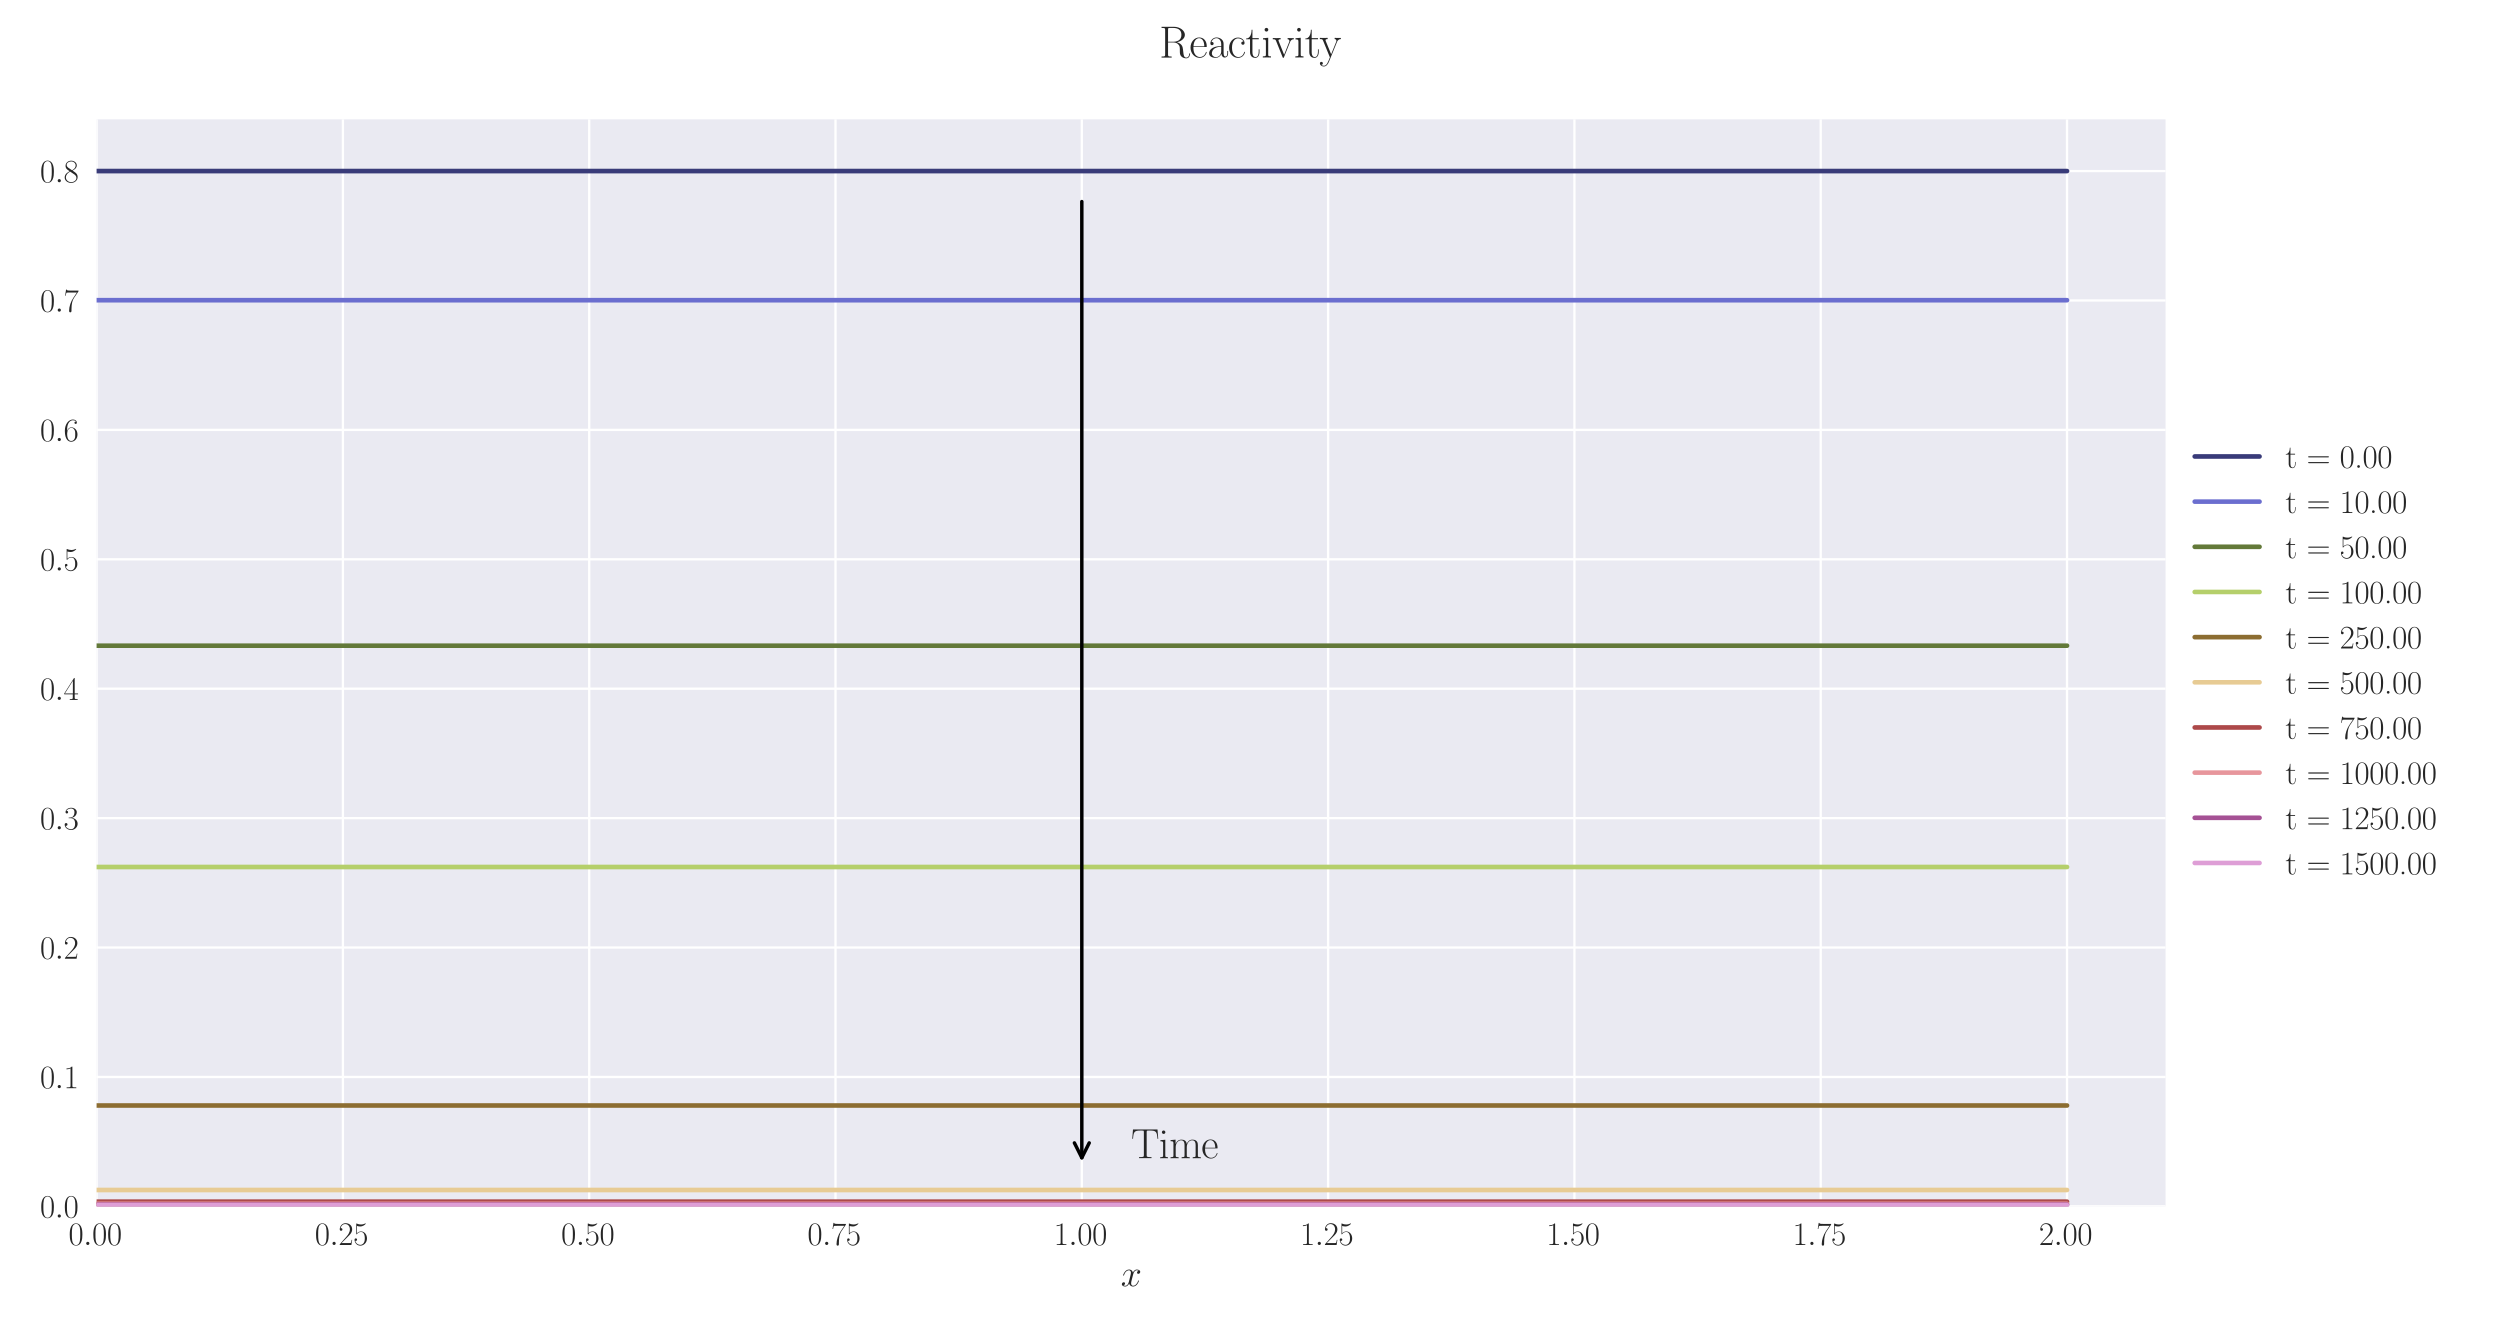 <?xml version="1.0" encoding="utf-8" standalone="no"?>
<!DOCTYPE svg PUBLIC "-//W3C//DTD SVG 1.1//EN"
  "http://www.w3.org/Graphics/SVG/1.1/DTD/svg11.dtd">
<svg xmlns:xlink="http://www.w3.org/1999/xlink" width="1080pt" height="576pt" viewBox="0 0 1080 576" xmlns="http://www.w3.org/2000/svg" version="1.1">
 <defs>
  <style type="text/css">*{stroke-linejoin: round; stroke-linecap: butt}</style>
 </defs>
 <g id="figure_1">
  <g id="patch_1">
   <path d="M 0 576 
L 1080 576 
L 1080 0 
L 0 0 
z
" style="fill: #ffffff"/>
  </g>
  <g id="axes_1">
   <g id="patch_2">
    <path d="M 41.731 521.153 
L 935.518 521.153 
L 935.518 51.564 
L 41.731 51.564 
z
" style="fill: #eaeaf2"/>
   </g>
   <g id="matplotlib.axis_1">
    <g id="xtick_1">
     <g id="line2d_1">
      <path d="M 41.731 521.153 
L 41.731 51.564 
" clip-path="url(#p4448443286)" style="fill: none; stroke: #ffffff; stroke-linecap: round"/>
     </g>
     <g id="line2d_2"/>
     <g id="text_1">
      <!-- $\mathdefault{0.00}$ -->
      <g style="fill: #262626" transform="translate(29.591 537.839) scale(0.14 -0.14)">
       <defs>
        <path id="CMR17-30" d="M 2688 2025 
C 2688 2416 2682 3080 2413 3591 
C 2176 4039 1798 4198 1466 4198 
C 1158 4198 768 4058 525 3597 
C 269 3118 243 2524 243 2025 
C 243 1661 250 1106 448 619 
C 723 -39 1216 -128 1466 -128 
C 1760 -128 2208 -7 2470 600 
C 2662 1042 2688 1559 2688 2025 
z
M 1466 -26 
C 1056 -26 813 325 723 812 
C 653 1188 653 1738 653 2096 
C 653 2588 653 2997 736 3387 
C 858 3929 1216 4096 1466 4096 
C 1728 4096 2067 3923 2189 3400 
C 2272 3036 2278 2607 2278 2096 
C 2278 1680 2278 1169 2202 792 
C 2067 95 1690 -26 1466 -26 
z
" transform="scale(0.016)"/>
        <path id="CMMI12-3a" d="M 1178 307 
C 1178 492 1024 619 870 619 
C 685 619 557 466 557 313 
C 557 128 710 0 864 0 
C 1050 0 1178 153 1178 307 
z
" transform="scale(0.016)"/>
       </defs>
       <use xlink:href="#CMR17-30" transform="scale(0.996)"/>
       <use xlink:href="#CMMI12-3a" transform="translate(45.69 0) scale(0.996)"/>
       <use xlink:href="#CMR17-30" transform="translate(72.788 0) scale(0.996)"/>
       <use xlink:href="#CMR17-30" transform="translate(118.478 0) scale(0.996)"/>
      </g>
     </g>
    </g>
    <g id="xtick_2">
     <g id="line2d_3">
      <path d="M 148.134 521.153 
L 148.134 51.564 
" clip-path="url(#p4448443286)" style="fill: none; stroke: #ffffff; stroke-linecap: round"/>
     </g>
     <g id="line2d_4"/>
     <g id="text_2">
      <!-- $\mathdefault{0.25}$ -->
      <g style="fill: #262626" transform="translate(135.994 537.839) scale(0.14 -0.14)">
       <defs>
        <path id="CMR17-32" d="M 2669 989 
L 2554 989 
C 2490 536 2438 459 2413 420 
C 2381 369 1920 369 1830 369 
L 602 369 
C 832 619 1280 1072 1824 1597 
C 2214 1967 2669 2402 2669 3035 
C 2669 3790 2067 4224 1395 4224 
C 691 4224 262 3604 262 3030 
C 262 2780 448 2748 525 2748 
C 589 2748 781 2787 781 3010 
C 781 3207 614 3264 525 3264 
C 486 3264 448 3258 422 3245 
C 544 3790 915 4058 1306 4058 
C 1862 4058 2227 3617 2227 3035 
C 2227 2479 1901 2000 1536 1584 
L 262 146 
L 262 0 
L 2515 0 
L 2669 989 
z
" transform="scale(0.016)"/>
        <path id="CMR17-35" d="M 730 3692 
C 794 3666 1056 3584 1325 3584 
C 1920 3584 2246 3911 2432 4100 
C 2432 4157 2432 4192 2394 4192 
C 2387 4192 2374 4192 2323 4163 
C 2099 4058 1837 3973 1517 3973 
C 1325 3973 1037 3999 723 4139 
C 653 4171 640 4171 634 4171 
C 602 4171 595 4164 595 4037 
L 595 2203 
C 595 2089 595 2057 659 2057 
C 691 2057 704 2070 736 2114 
C 941 2401 1222 2522 1542 2522 
C 1766 2522 2246 2382 2246 1289 
C 2246 1085 2246 715 2054 421 
C 1894 159 1645 25 1370 25 
C 947 25 518 320 403 814 
C 429 807 480 795 506 795 
C 589 795 749 840 749 1038 
C 749 1210 627 1280 506 1280 
C 358 1280 262 1190 262 1011 
C 262 454 704 -128 1382 -128 
C 2042 -128 2669 440 2669 1264 
C 2669 2030 2170 2624 1549 2624 
C 1222 2624 947 2503 730 2274 
L 730 3692 
z
" transform="scale(0.016)"/>
       </defs>
       <use xlink:href="#CMR17-30" transform="scale(0.996)"/>
       <use xlink:href="#CMMI12-3a" transform="translate(45.69 0) scale(0.996)"/>
       <use xlink:href="#CMR17-32" transform="translate(72.788 0) scale(0.996)"/>
       <use xlink:href="#CMR17-35" transform="translate(118.478 0) scale(0.996)"/>
      </g>
     </g>
    </g>
    <g id="xtick_3">
     <g id="line2d_5">
      <path d="M 254.537 521.153 
L 254.537 51.564 
" clip-path="url(#p4448443286)" style="fill: none; stroke: #ffffff; stroke-linecap: round"/>
     </g>
     <g id="line2d_6"/>
     <g id="text_3">
      <!-- $\mathdefault{0.50}$ -->
      <g style="fill: #262626" transform="translate(242.397 537.839) scale(0.14 -0.14)">
       <use xlink:href="#CMR17-30" transform="scale(0.996)"/>
       <use xlink:href="#CMMI12-3a" transform="translate(45.69 0) scale(0.996)"/>
       <use xlink:href="#CMR17-35" transform="translate(72.788 0) scale(0.996)"/>
       <use xlink:href="#CMR17-30" transform="translate(118.478 0) scale(0.996)"/>
      </g>
     </g>
    </g>
    <g id="xtick_4">
     <g id="line2d_7">
      <path d="M 360.94 521.153 
L 360.94 51.564 
" clip-path="url(#p4448443286)" style="fill: none; stroke: #ffffff; stroke-linecap: round"/>
     </g>
     <g id="line2d_8"/>
     <g id="text_4">
      <!-- $\mathdefault{0.75}$ -->
      <g style="fill: #262626" transform="translate(348.801 537.839) scale(0.14 -0.14)">
       <defs>
        <path id="CMR17-37" d="M 2886 3941 
L 2886 4081 
L 1382 4081 
C 634 4081 621 4165 595 4288 
L 480 4288 
L 294 3094 
L 410 3094 
C 429 3215 474 3540 550 3661 
C 589 3712 1062 3712 1171 3712 
L 2579 3712 
L 1869 2661 
C 1395 1954 1069 999 1069 165 
C 1069 89 1069 -128 1299 -128 
C 1530 -128 1530 89 1530 171 
L 1530 465 
C 1530 1508 1709 2196 2003 2636 
L 2886 3941 
z
" transform="scale(0.016)"/>
       </defs>
       <use xlink:href="#CMR17-30" transform="scale(0.996)"/>
       <use xlink:href="#CMMI12-3a" transform="translate(45.69 0) scale(0.996)"/>
       <use xlink:href="#CMR17-37" transform="translate(72.788 0) scale(0.996)"/>
       <use xlink:href="#CMR17-35" transform="translate(118.478 0) scale(0.996)"/>
      </g>
     </g>
    </g>
    <g id="xtick_5">
     <g id="line2d_9">
      <path d="M 467.343 521.153 
L 467.343 51.564 
" clip-path="url(#p4448443286)" style="fill: none; stroke: #ffffff; stroke-linecap: round"/>
     </g>
     <g id="line2d_10"/>
     <g id="text_5">
      <!-- $\mathdefault{1.00}$ -->
      <g style="fill: #262626" transform="translate(455.204 537.839) scale(0.14 -0.14)">
       <defs>
        <path id="CMR17-31" d="M 1702 4058 
C 1702 4192 1696 4192 1606 4192 
C 1357 3916 979 3827 621 3827 
C 602 3827 570 3827 563 3808 
C 557 3795 557 3782 557 3648 
C 755 3648 1088 3686 1344 3839 
L 1344 461 
C 1344 236 1331 160 781 160 
L 589 160 
L 589 0 
C 896 0 1216 0 1523 0 
C 1830 0 2150 0 2458 0 
L 2458 160 
L 2266 160 
C 1715 160 1702 230 1702 458 
L 1702 4058 
z
" transform="scale(0.016)"/>
       </defs>
       <use xlink:href="#CMR17-31" transform="scale(0.996)"/>
       <use xlink:href="#CMMI12-3a" transform="translate(45.69 0) scale(0.996)"/>
       <use xlink:href="#CMR17-30" transform="translate(72.788 0) scale(0.996)"/>
       <use xlink:href="#CMR17-30" transform="translate(118.478 0) scale(0.996)"/>
      </g>
     </g>
    </g>
    <g id="xtick_6">
     <g id="line2d_11">
      <path d="M 573.747 521.153 
L 573.747 51.564 
" clip-path="url(#p4448443286)" style="fill: none; stroke: #ffffff; stroke-linecap: round"/>
     </g>
     <g id="line2d_12"/>
     <g id="text_6">
      <!-- $\mathdefault{1.25}$ -->
      <g style="fill: #262626" transform="translate(561.607 537.839) scale(0.14 -0.14)">
       <use xlink:href="#CMR17-31" transform="scale(0.996)"/>
       <use xlink:href="#CMMI12-3a" transform="translate(45.69 0) scale(0.996)"/>
       <use xlink:href="#CMR17-32" transform="translate(72.788 0) scale(0.996)"/>
       <use xlink:href="#CMR17-35" transform="translate(118.478 0) scale(0.996)"/>
      </g>
     </g>
    </g>
    <g id="xtick_7">
     <g id="line2d_13">
      <path d="M 680.15 521.153 
L 680.15 51.564 
" clip-path="url(#p4448443286)" style="fill: none; stroke: #ffffff; stroke-linecap: round"/>
     </g>
     <g id="line2d_14"/>
     <g id="text_7">
      <!-- $\mathdefault{1.50}$ -->
      <g style="fill: #262626" transform="translate(668.01 537.839) scale(0.14 -0.14)">
       <use xlink:href="#CMR17-31" transform="scale(0.996)"/>
       <use xlink:href="#CMMI12-3a" transform="translate(45.69 0) scale(0.996)"/>
       <use xlink:href="#CMR17-35" transform="translate(72.788 0) scale(0.996)"/>
       <use xlink:href="#CMR17-30" transform="translate(118.478 0) scale(0.996)"/>
      </g>
     </g>
    </g>
    <g id="xtick_8">
     <g id="line2d_15">
      <path d="M 786.553 521.153 
L 786.553 51.564 
" clip-path="url(#p4448443286)" style="fill: none; stroke: #ffffff; stroke-linecap: round"/>
     </g>
     <g id="line2d_16"/>
     <g id="text_8">
      <!-- $\mathdefault{1.75}$ -->
      <g style="fill: #262626" transform="translate(774.414 537.839) scale(0.14 -0.14)">
       <use xlink:href="#CMR17-31" transform="scale(0.996)"/>
       <use xlink:href="#CMMI12-3a" transform="translate(45.69 0) scale(0.996)"/>
       <use xlink:href="#CMR17-37" transform="translate(72.788 0) scale(0.996)"/>
       <use xlink:href="#CMR17-35" transform="translate(118.478 0) scale(0.996)"/>
      </g>
     </g>
    </g>
    <g id="xtick_9">
     <g id="line2d_17">
      <path d="M 892.956 521.153 
L 892.956 51.564 
" clip-path="url(#p4448443286)" style="fill: none; stroke: #ffffff; stroke-linecap: round"/>
     </g>
     <g id="line2d_18"/>
     <g id="text_9">
      <!-- $\mathdefault{2.00}$ -->
      <g style="fill: #262626" transform="translate(880.817 537.839) scale(0.14 -0.14)">
       <use xlink:href="#CMR17-32" transform="scale(0.996)"/>
       <use xlink:href="#CMMI12-3a" transform="translate(45.69 0) scale(0.996)"/>
       <use xlink:href="#CMR17-30" transform="translate(72.788 0) scale(0.996)"/>
       <use xlink:href="#CMR17-30" transform="translate(118.478 0) scale(0.996)"/>
      </g>
     </g>
    </g>
    <g id="text_10">
     <!-- $x$ -->
     <g style="fill: #262626" transform="translate(484.189 555.621) scale(0.16 -0.16)">
      <defs>
       <path id="CMMI12-78" d="M 3034 2606 
C 2829 2567 2752 2414 2752 2293 
C 2752 2139 2874 2088 2963 2088 
C 3155 2088 3290 2254 3290 2427 
C 3290 2695 2982 2816 2714 2816 
C 2323 2816 2106 2433 2048 2312 
C 1901 2816 1504 2816 1389 2816 
C 736 2816 390 1980 390 1839 
C 390 1814 416 1782 461 1782 
C 512 1782 525 1820 538 1846 
C 755 2555 1184 2689 1370 2689 
C 1658 2689 1715 2420 1715 2267 
C 1715 2127 1677 1980 1600 1673 
L 1382 798 
C 1286 415 1101 64 762 64 
C 730 64 570 64 435 147 
C 666 192 717 383 717 460 
C 717 588 621 664 499 664 
C 346 664 179 530 179 326 
C 179 57 480 -64 755 -64 
C 1062 -64 1280 179 1414 441 
C 1517 64 1837 -64 2074 -64 
C 2726 -64 3072 773 3072 913 
C 3072 945 3046 971 3008 971 
C 2950 971 2944 939 2925 888 
C 2752 326 2381 64 2093 64 
C 1869 64 1747 230 1747 492 
C 1747 632 1773 734 1875 1156 
L 2099 2024 
C 2195 2408 2413 2689 2707 2689 
C 2720 2689 2899 2689 3034 2606 
z
" transform="scale(0.016)"/>
      </defs>
      <use xlink:href="#CMMI12-78" transform="scale(0.996)"/>
     </g>
    </g>
   </g>
   <g id="matplotlib.axis_2">
    <g id="ytick_1">
     <g id="line2d_19">
      <path d="M 41.731 521.153 
L 935.518 521.153 
" clip-path="url(#p4448443286)" style="fill: none; stroke: #ffffff; stroke-linecap: round"/>
     </g>
     <g id="line2d_20"/>
     <g id="text_11">
      <!-- $\mathdefault{0.0}$ -->
      <g style="fill: #262626" transform="translate(17.28 525.996) scale(0.14 -0.14)">
       <use xlink:href="#CMR17-30" transform="scale(0.996)"/>
       <use xlink:href="#CMMI12-3a" transform="translate(45.69 0) scale(0.996)"/>
       <use xlink:href="#CMR17-30" transform="translate(72.788 0) scale(0.996)"/>
      </g>
     </g>
    </g>
    <g id="ytick_2">
     <g id="line2d_21">
      <path d="M 41.731 465.246 
L 935.518 465.246 
" clip-path="url(#p4448443286)" style="fill: none; stroke: #ffffff; stroke-linecap: round"/>
     </g>
     <g id="line2d_22"/>
     <g id="text_12">
      <!-- $\mathdefault{0.1}$ -->
      <g style="fill: #262626" transform="translate(17.28 470.089) scale(0.14 -0.14)">
       <use xlink:href="#CMR17-30" transform="scale(0.996)"/>
       <use xlink:href="#CMMI12-3a" transform="translate(45.69 0) scale(0.996)"/>
       <use xlink:href="#CMR17-31" transform="translate(72.788 0) scale(0.996)"/>
      </g>
     </g>
    </g>
    <g id="ytick_3">
     <g id="line2d_23">
      <path d="M 41.731 409.339 
L 935.518 409.339 
" clip-path="url(#p4448443286)" style="fill: none; stroke: #ffffff; stroke-linecap: round"/>
     </g>
     <g id="line2d_24"/>
     <g id="text_13">
      <!-- $\mathdefault{0.2}$ -->
      <g style="fill: #262626" transform="translate(17.28 414.182) scale(0.14 -0.14)">
       <use xlink:href="#CMR17-30" transform="scale(0.996)"/>
       <use xlink:href="#CMMI12-3a" transform="translate(45.69 0) scale(0.996)"/>
       <use xlink:href="#CMR17-32" transform="translate(72.788 0) scale(0.996)"/>
      </g>
     </g>
    </g>
    <g id="ytick_4">
     <g id="line2d_25">
      <path d="M 41.731 353.433 
L 935.518 353.433 
" clip-path="url(#p4448443286)" style="fill: none; stroke: #ffffff; stroke-linecap: round"/>
     </g>
     <g id="line2d_26"/>
     <g id="text_14">
      <!-- $\mathdefault{0.3}$ -->
      <g style="fill: #262626" transform="translate(17.28 358.276) scale(0.14 -0.14)">
       <defs>
        <path id="CMR17-33" d="M 1414 2157 
C 1984 2157 2234 1662 2234 1090 
C 2234 320 1824 25 1453 25 
C 1114 25 563 194 390 693 
C 422 680 454 680 486 680 
C 640 680 755 782 755 948 
C 755 1133 614 1216 486 1216 
C 378 1216 211 1165 211 926 
C 211 335 787 -128 1466 -128 
C 2176 -128 2720 430 2720 1085 
C 2720 1707 2208 2157 1600 2227 
C 2086 2328 2554 2756 2554 3329 
C 2554 3820 2048 4179 1472 4179 
C 890 4179 378 3829 378 3329 
C 378 3110 544 3072 627 3072 
C 762 3072 877 3155 877 3321 
C 877 3486 762 3569 627 3569 
C 602 3569 570 3569 544 3557 
C 730 3959 1235 4032 1459 4032 
C 1683 4032 2106 3925 2106 3320 
C 2106 3143 2080 2828 1862 2550 
C 1670 2304 1453 2304 1242 2284 
C 1210 2284 1062 2269 1037 2269 
C 992 2263 966 2257 966 2208 
C 966 2163 973 2157 1101 2157 
L 1414 2157 
z
" transform="scale(0.016)"/>
       </defs>
       <use xlink:href="#CMR17-30" transform="scale(0.996)"/>
       <use xlink:href="#CMMI12-3a" transform="translate(45.69 0) scale(0.996)"/>
       <use xlink:href="#CMR17-33" transform="translate(72.788 0) scale(0.996)"/>
      </g>
     </g>
    </g>
    <g id="ytick_5">
     <g id="line2d_27">
      <path d="M 41.731 297.526 
L 935.518 297.526 
" clip-path="url(#p4448443286)" style="fill: none; stroke: #ffffff; stroke-linecap: round"/>
     </g>
     <g id="line2d_28"/>
     <g id="text_15">
      <!-- $\mathdefault{0.4}$ -->
      <g style="fill: #262626" transform="translate(17.28 302.369) scale(0.14 -0.14)">
       <defs>
        <path id="CMR17-34" d="M 2150 4122 
C 2150 4256 2144 4256 2029 4256 
L 128 1254 
L 128 1088 
L 1779 1088 
L 1779 457 
C 1779 224 1766 160 1318 160 
L 1197 160 
L 1197 0 
C 1402 0 1747 0 1965 0 
C 2182 0 2528 0 2733 0 
L 2733 160 
L 2611 160 
C 2163 160 2150 224 2150 457 
L 2150 1088 
L 2803 1088 
L 2803 1254 
L 2150 1254 
L 2150 4122 
z
M 1798 3703 
L 1798 1254 
L 256 1254 
L 1798 3703 
z
" transform="scale(0.016)"/>
       </defs>
       <use xlink:href="#CMR17-30" transform="scale(0.996)"/>
       <use xlink:href="#CMMI12-3a" transform="translate(45.69 0) scale(0.996)"/>
       <use xlink:href="#CMR17-34" transform="translate(72.788 0) scale(0.996)"/>
      </g>
     </g>
    </g>
    <g id="ytick_6">
     <g id="line2d_29">
      <path d="M 41.731 241.619 
L 935.518 241.619 
" clip-path="url(#p4448443286)" style="fill: none; stroke: #ffffff; stroke-linecap: round"/>
     </g>
     <g id="line2d_30"/>
     <g id="text_16">
      <!-- $\mathdefault{0.5}$ -->
      <g style="fill: #262626" transform="translate(17.28 246.462) scale(0.14 -0.14)">
       <use xlink:href="#CMR17-30" transform="scale(0.996)"/>
       <use xlink:href="#CMMI12-3a" transform="translate(45.69 0) scale(0.996)"/>
       <use xlink:href="#CMR17-35" transform="translate(72.788 0) scale(0.996)"/>
      </g>
     </g>
    </g>
    <g id="ytick_7">
     <g id="line2d_31">
      <path d="M 41.731 185.712 
L 935.518 185.712 
" clip-path="url(#p4448443286)" style="fill: none; stroke: #ffffff; stroke-linecap: round"/>
     </g>
     <g id="line2d_32"/>
     <g id="text_17">
      <!-- $\mathdefault{0.6}$ -->
      <g style="fill: #262626" transform="translate(17.28 190.555) scale(0.14 -0.14)">
       <defs>
        <path id="CMR17-36" d="M 678 2176 
C 678 3690 1395 4032 1811 4032 
C 1946 4032 2272 4009 2400 3776 
C 2298 3776 2106 3776 2106 3553 
C 2106 3381 2246 3323 2336 3323 
C 2394 3323 2566 3348 2566 3560 
C 2566 3954 2246 4179 1805 4179 
C 1043 4179 243 3390 243 1984 
C 243 253 966 -128 1478 -128 
C 2099 -128 2688 427 2688 1283 
C 2688 2081 2170 2662 1517 2662 
C 1126 2662 838 2407 678 1960 
L 678 2176 
z
M 1478 25 
C 691 25 691 1200 691 1436 
C 691 1896 909 2560 1504 2560 
C 1613 2560 1926 2560 2138 2120 
C 2253 1870 2253 1609 2253 1289 
C 2253 944 2253 690 2118 434 
C 1978 171 1773 25 1478 25 
z
" transform="scale(0.016)"/>
       </defs>
       <use xlink:href="#CMR17-30" transform="scale(0.996)"/>
       <use xlink:href="#CMMI12-3a" transform="translate(45.69 0) scale(0.996)"/>
       <use xlink:href="#CMR17-36" transform="translate(72.788 0) scale(0.996)"/>
      </g>
     </g>
    </g>
    <g id="ytick_8">
     <g id="line2d_33">
      <path d="M 41.731 129.805 
L 935.518 129.805 
" clip-path="url(#p4448443286)" style="fill: none; stroke: #ffffff; stroke-linecap: round"/>
     </g>
     <g id="line2d_34"/>
     <g id="text_18">
      <!-- $\mathdefault{0.7}$ -->
      <g style="fill: #262626" transform="translate(17.28 134.648) scale(0.14 -0.14)">
       <use xlink:href="#CMR17-30" transform="scale(0.996)"/>
       <use xlink:href="#CMMI12-3a" transform="translate(45.69 0) scale(0.996)"/>
       <use xlink:href="#CMR17-37" transform="translate(72.788 0) scale(0.996)"/>
      </g>
     </g>
    </g>
    <g id="ytick_9">
     <g id="line2d_35">
      <path d="M 41.731 73.899 
L 935.518 73.899 
" clip-path="url(#p4448443286)" style="fill: none; stroke: #ffffff; stroke-linecap: round"/>
     </g>
     <g id="line2d_36"/>
     <g id="text_19">
      <!-- $\mathdefault{0.8}$ -->
      <g style="fill: #262626" transform="translate(17.28 78.741) scale(0.14 -0.14)">
       <defs>
        <path id="CMR17-38" d="M 1741 2264 
C 2144 2467 2554 2773 2554 3263 
C 2554 3841 1990 4179 1472 4179 
C 890 4179 378 3759 378 3180 
C 378 3021 416 2747 666 2505 
C 730 2442 998 2251 1171 2130 
C 883 1983 211 1634 211 934 
C 211 279 838 -128 1459 -128 
C 2144 -128 2720 362 2720 1010 
C 2720 1590 2330 1857 2074 2029 
L 1741 2264 
z
M 902 2822 
C 851 2854 595 3051 595 3351 
C 595 3739 998 4032 1459 4032 
C 1965 4032 2336 3676 2336 3262 
C 2336 2669 1670 2331 1638 2331 
C 1632 2331 1626 2331 1574 2370 
L 902 2822 
z
M 2080 1519 
C 2176 1449 2483 1240 2483 851 
C 2483 381 2010 25 1472 25 
C 890 25 448 438 448 940 
C 448 1443 838 1862 1280 2060 
L 2080 1519 
z
" transform="scale(0.016)"/>
       </defs>
       <use xlink:href="#CMR17-30" transform="scale(0.996)"/>
       <use xlink:href="#CMMI12-3a" transform="translate(45.69 0) scale(0.996)"/>
       <use xlink:href="#CMR17-38" transform="translate(72.788 0) scale(0.996)"/>
      </g>
     </g>
    </g>
   </g>
   <g id="line2d_37">
    <path d="M 41.731 73.899 
L 50.243 73.899 
L 58.755 73.899 
L 67.267 73.899 
L 75.78 73.899 
L 84.292 73.899 
L 92.804 73.899 
L 101.316 73.899 
L 109.829 73.899 
L 118.341 73.899 
L 126.853 73.899 
L 135.365 73.899 
L 143.878 73.899 
L 152.39 73.899 
L 160.902 73.899 
L 169.414 73.899 
L 177.927 73.899 
L 186.439 73.899 
L 194.951 73.899 
L 203.463 73.899 
L 211.976 73.899 
L 220.488 73.899 
L 229 73.899 
L 237.513 73.899 
L 246.025 73.899 
L 254.537 73.899 
L 263.049 73.899 
L 271.562 73.899 
L 280.074 73.899 
L 288.586 73.899 
L 297.098 73.899 
L 305.611 73.899 
L 314.123 73.899 
L 322.635 73.899 
L 331.147 73.899 
L 339.66 73.899 
L 348.172 73.899 
L 356.684 73.899 
L 365.196 73.899 
L 373.709 73.899 
L 382.221 73.899 
L 390.733 73.899 
L 399.245 73.899 
L 407.758 73.899 
L 416.27 73.899 
L 424.782 73.899 
L 433.294 73.899 
L 441.807 73.899 
L 450.319 73.899 
L 458.831 73.899 
L 467.343 73.899 
L 475.856 73.899 
L 484.368 73.899 
L 492.88 73.899 
L 501.393 73.899 
L 509.905 73.899 
L 518.417 73.899 
L 526.929 73.899 
L 535.442 73.899 
L 543.954 73.899 
L 552.466 73.899 
L 560.978 73.899 
L 569.491 73.899 
L 578.003 73.899 
L 586.515 73.899 
L 595.027 73.899 
L 603.54 73.899 
L 612.052 73.899 
L 620.564 73.899 
L 629.076 73.899 
L 637.589 73.899 
L 646.101 73.899 
L 654.613 73.899 
L 663.125 73.899 
L 671.638 73.899 
L 680.15 73.899 
L 688.662 73.899 
L 697.174 73.899 
L 705.687 73.899 
L 714.199 73.899 
L 722.711 73.899 
L 731.223 73.899 
L 739.736 73.899 
L 748.248 73.899 
L 756.76 73.899 
L 765.273 73.899 
L 773.785 73.899 
L 782.297 73.899 
L 790.809 73.899 
L 799.322 73.899 
L 807.834 73.899 
L 816.346 73.899 
L 824.858 73.899 
L 833.371 73.899 
L 841.883 73.899 
L 850.395 73.899 
L 858.907 73.899 
L 867.42 73.899 
L 875.932 73.899 
L 884.444 73.899 
L 892.956 73.899 
" clip-path="url(#p4448443286)" style="fill: none; stroke: #393b79; stroke-width: 2; stroke-linecap: round"/>
   </g>
   <g id="line2d_38">
    <path d="M 41.731 129.684 
L 50.243 129.684 
L 58.755 129.684 
L 67.267 129.684 
L 75.78 129.684 
L 84.292 129.684 
L 92.804 129.684 
L 101.316 129.684 
L 109.829 129.684 
L 118.341 129.684 
L 126.853 129.684 
L 135.365 129.684 
L 143.878 129.684 
L 152.39 129.684 
L 160.902 129.684 
L 169.414 129.684 
L 177.927 129.684 
L 186.439 129.684 
L 194.951 129.684 
L 203.463 129.684 
L 211.976 129.684 
L 220.488 129.684 
L 229 129.684 
L 237.513 129.684 
L 246.025 129.684 
L 254.537 129.684 
L 263.049 129.684 
L 271.562 129.684 
L 280.074 129.684 
L 288.586 129.684 
L 297.098 129.684 
L 305.611 129.684 
L 314.123 129.684 
L 322.635 129.684 
L 331.147 129.684 
L 339.66 129.684 
L 348.172 129.684 
L 356.684 129.684 
L 365.196 129.684 
L 373.709 129.684 
L 382.221 129.684 
L 390.733 129.684 
L 399.245 129.684 
L 407.758 129.684 
L 416.27 129.684 
L 424.782 129.684 
L 433.294 129.684 
L 441.807 129.684 
L 450.319 129.684 
L 458.831 129.684 
L 467.343 129.684 
L 475.856 129.684 
L 484.368 129.684 
L 492.88 129.684 
L 501.393 129.684 
L 509.905 129.684 
L 518.417 129.684 
L 526.929 129.684 
L 535.442 129.684 
L 543.954 129.684 
L 552.466 129.684 
L 560.978 129.684 
L 569.491 129.684 
L 578.003 129.684 
L 586.515 129.684 
L 595.027 129.684 
L 603.54 129.684 
L 612.052 129.684 
L 620.564 129.684 
L 629.076 129.684 
L 637.589 129.684 
L 646.101 129.684 
L 654.613 129.684 
L 663.125 129.684 
L 671.638 129.684 
L 680.15 129.684 
L 688.662 129.684 
L 697.174 129.684 
L 705.687 129.684 
L 714.199 129.684 
L 722.711 129.684 
L 731.223 129.684 
L 739.736 129.684 
L 748.248 129.684 
L 756.76 129.684 
L 765.273 129.684 
L 773.785 129.684 
L 782.297 129.684 
L 790.809 129.684 
L 799.322 129.684 
L 807.834 129.684 
L 816.346 129.684 
L 824.858 129.684 
L 833.371 129.684 
L 841.883 129.684 
L 850.395 129.684 
L 858.907 129.684 
L 867.42 129.684 
L 875.932 129.684 
L 884.444 129.684 
L 892.956 129.684 
" clip-path="url(#p4448443286)" style="fill: none; stroke: #6b6ecf; stroke-width: 2; stroke-linecap: round"/>
   </g>
   <g id="line2d_39">
    <path d="M 41.731 278.941 
L 50.243 278.941 
L 58.755 278.941 
L 67.267 278.941 
L 75.78 278.941 
L 84.292 278.941 
L 92.804 278.941 
L 101.316 278.941 
L 109.829 278.941 
L 118.341 278.941 
L 126.853 278.941 
L 135.365 278.941 
L 143.878 278.941 
L 152.39 278.941 
L 160.902 278.941 
L 169.414 278.941 
L 177.927 278.941 
L 186.439 278.941 
L 194.951 278.941 
L 203.463 278.941 
L 211.976 278.941 
L 220.488 278.941 
L 229 278.941 
L 237.513 278.941 
L 246.025 278.941 
L 254.537 278.941 
L 263.049 278.941 
L 271.562 278.941 
L 280.074 278.941 
L 288.586 278.941 
L 297.098 278.941 
L 305.611 278.941 
L 314.123 278.941 
L 322.635 278.941 
L 331.147 278.941 
L 339.66 278.941 
L 348.172 278.941 
L 356.684 278.941 
L 365.196 278.941 
L 373.709 278.941 
L 382.221 278.941 
L 390.733 278.941 
L 399.245 278.941 
L 407.758 278.941 
L 416.27 278.941 
L 424.782 278.941 
L 433.294 278.941 
L 441.807 278.941 
L 450.319 278.941 
L 458.831 278.941 
L 467.343 278.941 
L 475.856 278.941 
L 484.368 278.941 
L 492.88 278.941 
L 501.393 278.941 
L 509.905 278.941 
L 518.417 278.941 
L 526.929 278.941 
L 535.442 278.941 
L 543.954 278.941 
L 552.466 278.941 
L 560.978 278.941 
L 569.491 278.941 
L 578.003 278.941 
L 586.515 278.941 
L 595.027 278.941 
L 603.54 278.941 
L 612.052 278.941 
L 620.564 278.941 
L 629.076 278.941 
L 637.589 278.941 
L 646.101 278.941 
L 654.613 278.941 
L 663.125 278.941 
L 671.638 278.941 
L 680.15 278.941 
L 688.662 278.941 
L 697.174 278.941 
L 705.687 278.941 
L 714.199 278.941 
L 722.711 278.941 
L 731.223 278.941 
L 739.736 278.941 
L 748.248 278.941 
L 756.76 278.941 
L 765.273 278.941 
L 773.785 278.941 
L 782.297 278.941 
L 790.809 278.941 
L 799.322 278.941 
L 807.834 278.941 
L 816.346 278.941 
L 824.858 278.941 
L 833.371 278.941 
L 841.883 278.941 
L 850.395 278.941 
L 858.907 278.941 
L 867.42 278.941 
L 875.932 278.941 
L 884.444 278.941 
L 892.956 278.941 
" clip-path="url(#p4448443286)" style="fill: none; stroke: #637939; stroke-width: 2; stroke-linecap: round"/>
   </g>
   <g id="line2d_40">
    <path d="M 41.731 374.544 
L 50.243 374.544 
L 58.755 374.544 
L 67.267 374.544 
L 75.78 374.544 
L 84.292 374.544 
L 92.804 374.544 
L 101.316 374.544 
L 109.829 374.544 
L 118.341 374.544 
L 126.853 374.544 
L 135.365 374.544 
L 143.878 374.544 
L 152.39 374.544 
L 160.902 374.544 
L 169.414 374.544 
L 177.927 374.544 
L 186.439 374.544 
L 194.951 374.544 
L 203.463 374.544 
L 211.976 374.544 
L 220.488 374.544 
L 229 374.544 
L 237.513 374.544 
L 246.025 374.544 
L 254.537 374.544 
L 263.049 374.544 
L 271.562 374.544 
L 280.074 374.544 
L 288.586 374.544 
L 297.098 374.544 
L 305.611 374.544 
L 314.123 374.544 
L 322.635 374.544 
L 331.147 374.544 
L 339.66 374.544 
L 348.172 374.544 
L 356.684 374.544 
L 365.196 374.544 
L 373.709 374.544 
L 382.221 374.544 
L 390.733 374.544 
L 399.245 374.544 
L 407.758 374.544 
L 416.27 374.544 
L 424.782 374.544 
L 433.294 374.544 
L 441.807 374.544 
L 450.319 374.544 
L 458.831 374.544 
L 467.343 374.544 
L 475.856 374.544 
L 484.368 374.544 
L 492.88 374.544 
L 501.393 374.544 
L 509.905 374.544 
L 518.417 374.544 
L 526.929 374.544 
L 535.442 374.544 
L 543.954 374.544 
L 552.466 374.544 
L 560.978 374.544 
L 569.491 374.544 
L 578.003 374.544 
L 586.515 374.544 
L 595.027 374.544 
L 603.54 374.544 
L 612.052 374.544 
L 620.564 374.544 
L 629.076 374.544 
L 637.589 374.544 
L 646.101 374.544 
L 654.613 374.544 
L 663.125 374.544 
L 671.638 374.544 
L 680.15 374.544 
L 688.662 374.544 
L 697.174 374.544 
L 705.687 374.544 
L 714.199 374.544 
L 722.711 374.544 
L 731.223 374.544 
L 739.736 374.544 
L 748.248 374.544 
L 756.76 374.544 
L 765.273 374.544 
L 773.785 374.544 
L 782.297 374.544 
L 790.809 374.544 
L 799.322 374.544 
L 807.834 374.544 
L 816.346 374.544 
L 824.858 374.544 
L 833.371 374.544 
L 841.883 374.544 
L 850.395 374.544 
L 858.907 374.544 
L 867.42 374.544 
L 875.932 374.544 
L 884.444 374.544 
L 892.956 374.544 
" clip-path="url(#p4448443286)" style="fill: none; stroke: #b5cf6b; stroke-width: 2; stroke-linecap: round"/>
   </g>
   <g id="line2d_41">
    <path d="M 41.731 477.58 
L 50.243 477.58 
L 58.755 477.58 
L 67.267 477.58 
L 75.78 477.58 
L 84.292 477.58 
L 92.804 477.58 
L 101.316 477.58 
L 109.829 477.58 
L 118.341 477.58 
L 126.853 477.58 
L 135.365 477.58 
L 143.878 477.58 
L 152.39 477.58 
L 160.902 477.58 
L 169.414 477.58 
L 177.927 477.58 
L 186.439 477.58 
L 194.951 477.58 
L 203.463 477.58 
L 211.976 477.58 
L 220.488 477.58 
L 229 477.58 
L 237.513 477.58 
L 246.025 477.58 
L 254.537 477.58 
L 263.049 477.58 
L 271.562 477.58 
L 280.074 477.58 
L 288.586 477.58 
L 297.098 477.58 
L 305.611 477.58 
L 314.123 477.58 
L 322.635 477.58 
L 331.147 477.58 
L 339.66 477.58 
L 348.172 477.58 
L 356.684 477.58 
L 365.196 477.58 
L 373.709 477.58 
L 382.221 477.58 
L 390.733 477.58 
L 399.245 477.58 
L 407.758 477.58 
L 416.27 477.58 
L 424.782 477.58 
L 433.294 477.58 
L 441.807 477.58 
L 450.319 477.58 
L 458.831 477.58 
L 467.343 477.58 
L 475.856 477.58 
L 484.368 477.58 
L 492.88 477.58 
L 501.393 477.58 
L 509.905 477.58 
L 518.417 477.58 
L 526.929 477.58 
L 535.442 477.58 
L 543.954 477.58 
L 552.466 477.58 
L 560.978 477.58 
L 569.491 477.58 
L 578.003 477.58 
L 586.515 477.58 
L 595.027 477.58 
L 603.54 477.58 
L 612.052 477.58 
L 620.564 477.58 
L 629.076 477.58 
L 637.589 477.58 
L 646.101 477.58 
L 654.613 477.58 
L 663.125 477.58 
L 671.638 477.58 
L 680.15 477.58 
L 688.662 477.58 
L 697.174 477.58 
L 705.687 477.58 
L 714.199 477.58 
L 722.711 477.58 
L 731.223 477.58 
L 739.736 477.58 
L 748.248 477.58 
L 756.76 477.58 
L 765.273 477.58 
L 773.785 477.58 
L 782.297 477.58 
L 790.809 477.58 
L 799.322 477.58 
L 807.834 477.58 
L 816.346 477.58 
L 824.858 477.58 
L 833.371 477.58 
L 841.883 477.58 
L 850.395 477.58 
L 858.907 477.58 
L 867.42 477.58 
L 875.932 477.58 
L 884.444 477.58 
L 892.956 477.58 
" clip-path="url(#p4448443286)" style="fill: none; stroke: #8c6d31; stroke-width: 2; stroke-linecap: round"/>
   </g>
   <g id="line2d_42">
    <path d="M 41.731 514.079 
L 50.243 514.079 
L 58.755 514.079 
L 67.267 514.079 
L 75.78 514.079 
L 84.292 514.079 
L 92.804 514.079 
L 101.316 514.079 
L 109.829 514.079 
L 118.341 514.079 
L 126.853 514.079 
L 135.365 514.079 
L 143.878 514.079 
L 152.39 514.079 
L 160.902 514.079 
L 169.414 514.079 
L 177.927 514.079 
L 186.439 514.079 
L 194.951 514.079 
L 203.463 514.079 
L 211.976 514.079 
L 220.488 514.079 
L 229 514.079 
L 237.513 514.079 
L 246.025 514.079 
L 254.537 514.079 
L 263.049 514.079 
L 271.562 514.079 
L 280.074 514.079 
L 288.586 514.079 
L 297.098 514.079 
L 305.611 514.079 
L 314.123 514.079 
L 322.635 514.079 
L 331.147 514.079 
L 339.66 514.079 
L 348.172 514.079 
L 356.684 514.079 
L 365.196 514.079 
L 373.709 514.079 
L 382.221 514.079 
L 390.733 514.079 
L 399.245 514.079 
L 407.758 514.079 
L 416.27 514.079 
L 424.782 514.079 
L 433.294 514.079 
L 441.807 514.079 
L 450.319 514.079 
L 458.831 514.079 
L 467.343 514.079 
L 475.856 514.079 
L 484.368 514.079 
L 492.88 514.079 
L 501.393 514.079 
L 509.905 514.079 
L 518.417 514.079 
L 526.929 514.079 
L 535.442 514.079 
L 543.954 514.079 
L 552.466 514.079 
L 560.978 514.079 
L 569.491 514.079 
L 578.003 514.079 
L 586.515 514.079 
L 595.027 514.079 
L 603.54 514.079 
L 612.052 514.079 
L 620.564 514.079 
L 629.076 514.079 
L 637.589 514.079 
L 646.101 514.079 
L 654.613 514.079 
L 663.125 514.079 
L 671.638 514.079 
L 680.15 514.079 
L 688.662 514.079 
L 697.174 514.079 
L 705.687 514.079 
L 714.199 514.079 
L 722.711 514.079 
L 731.223 514.079 
L 739.736 514.079 
L 748.248 514.079 
L 756.76 514.079 
L 765.273 514.079 
L 773.785 514.079 
L 782.297 514.079 
L 790.809 514.079 
L 799.322 514.079 
L 807.834 514.079 
L 816.346 514.079 
L 824.858 514.079 
L 833.371 514.079 
L 841.883 514.079 
L 850.395 514.079 
L 858.907 514.079 
L 867.42 514.079 
L 875.932 514.079 
L 884.444 514.079 
L 892.956 514.079 
" clip-path="url(#p4448443286)" style="fill: none; stroke: #e7cb94; stroke-width: 2; stroke-linecap: round"/>
   </g>
   <g id="line2d_43">
    <path d="M 41.731 519.118 
L 50.243 519.118 
L 58.755 519.118 
L 67.267 519.118 
L 75.78 519.118 
L 84.292 519.118 
L 92.804 519.118 
L 101.316 519.118 
L 109.829 519.118 
L 118.341 519.118 
L 126.853 519.118 
L 135.365 519.118 
L 143.878 519.118 
L 152.39 519.118 
L 160.902 519.118 
L 169.414 519.118 
L 177.927 519.118 
L 186.439 519.118 
L 194.951 519.118 
L 203.463 519.118 
L 211.976 519.118 
L 220.488 519.118 
L 229 519.118 
L 237.513 519.118 
L 246.025 519.118 
L 254.537 519.118 
L 263.049 519.118 
L 271.562 519.118 
L 280.074 519.118 
L 288.586 519.118 
L 297.098 519.118 
L 305.611 519.118 
L 314.123 519.118 
L 322.635 519.118 
L 331.147 519.118 
L 339.66 519.118 
L 348.172 519.118 
L 356.684 519.118 
L 365.196 519.118 
L 373.709 519.118 
L 382.221 519.118 
L 390.733 519.118 
L 399.245 519.118 
L 407.758 519.118 
L 416.27 519.118 
L 424.782 519.118 
L 433.294 519.118 
L 441.807 519.118 
L 450.319 519.118 
L 458.831 519.118 
L 467.343 519.118 
L 475.856 519.118 
L 484.368 519.118 
L 492.88 519.118 
L 501.393 519.118 
L 509.905 519.118 
L 518.417 519.118 
L 526.929 519.118 
L 535.442 519.118 
L 543.954 519.118 
L 552.466 519.118 
L 560.978 519.118 
L 569.491 519.118 
L 578.003 519.118 
L 586.515 519.118 
L 595.027 519.118 
L 603.54 519.118 
L 612.052 519.118 
L 620.564 519.118 
L 629.076 519.118 
L 637.589 519.118 
L 646.101 519.118 
L 654.613 519.118 
L 663.125 519.118 
L 671.638 519.118 
L 680.15 519.118 
L 688.662 519.118 
L 697.174 519.118 
L 705.687 519.118 
L 714.199 519.118 
L 722.711 519.118 
L 731.223 519.118 
L 739.736 519.118 
L 748.248 519.118 
L 756.76 519.118 
L 765.273 519.118 
L 773.785 519.118 
L 782.297 519.118 
L 790.809 519.118 
L 799.322 519.118 
L 807.834 519.118 
L 816.346 519.118 
L 824.858 519.118 
L 833.371 519.118 
L 841.883 519.118 
L 850.395 519.118 
L 858.907 519.118 
L 867.42 519.118 
L 875.932 519.118 
L 884.444 519.118 
L 892.956 519.118 
" clip-path="url(#p4448443286)" style="fill: none; stroke: #ad494a; stroke-width: 2; stroke-linecap: round"/>
   </g>
   <g id="line2d_44">
    <path d="M 41.731 520.047 
L 50.243 520.047 
L 58.755 520.047 
L 67.267 520.047 
L 75.78 520.047 
L 84.292 520.047 
L 92.804 520.047 
L 101.316 520.047 
L 109.829 520.047 
L 118.341 520.047 
L 126.853 520.047 
L 135.365 520.047 
L 143.878 520.047 
L 152.39 520.047 
L 160.902 520.047 
L 169.414 520.047 
L 177.927 520.047 
L 186.439 520.047 
L 194.951 520.047 
L 203.463 520.047 
L 211.976 520.047 
L 220.488 520.047 
L 229 520.047 
L 237.513 520.047 
L 246.025 520.047 
L 254.537 520.047 
L 263.049 520.047 
L 271.562 520.047 
L 280.074 520.047 
L 288.586 520.047 
L 297.098 520.047 
L 305.611 520.047 
L 314.123 520.047 
L 322.635 520.047 
L 331.147 520.047 
L 339.66 520.047 
L 348.172 520.047 
L 356.684 520.047 
L 365.196 520.047 
L 373.709 520.047 
L 382.221 520.047 
L 390.733 520.047 
L 399.245 520.047 
L 407.758 520.047 
L 416.27 520.047 
L 424.782 520.047 
L 433.294 520.047 
L 441.807 520.047 
L 450.319 520.047 
L 458.831 520.047 
L 467.343 520.047 
L 475.856 520.047 
L 484.368 520.047 
L 492.88 520.047 
L 501.393 520.047 
L 509.905 520.047 
L 518.417 520.047 
L 526.929 520.047 
L 535.442 520.047 
L 543.954 520.047 
L 552.466 520.047 
L 560.978 520.047 
L 569.491 520.047 
L 578.003 520.047 
L 586.515 520.047 
L 595.027 520.047 
L 603.54 520.047 
L 612.052 520.047 
L 620.564 520.047 
L 629.076 520.047 
L 637.589 520.047 
L 646.101 520.047 
L 654.613 520.047 
L 663.125 520.047 
L 671.638 520.047 
L 680.15 520.047 
L 688.662 520.047 
L 697.174 520.047 
L 705.687 520.047 
L 714.199 520.047 
L 722.711 520.047 
L 731.223 520.047 
L 739.736 520.047 
L 748.248 520.047 
L 756.76 520.047 
L 765.273 520.047 
L 773.785 520.047 
L 782.297 520.047 
L 790.809 520.047 
L 799.322 520.047 
L 807.834 520.047 
L 816.346 520.047 
L 824.858 520.047 
L 833.371 520.047 
L 841.883 520.047 
L 850.395 520.047 
L 858.907 520.047 
L 867.42 520.047 
L 875.932 520.047 
L 884.444 520.047 
L 892.956 520.047 
" clip-path="url(#p4448443286)" style="fill: none; stroke: #e7969c; stroke-width: 2; stroke-linecap: round"/>
   </g>
   <g id="line2d_45">
    <path d="M 41.731 520.402 
L 50.243 520.402 
L 58.755 520.402 
L 67.267 520.402 
L 75.78 520.402 
L 84.292 520.402 
L 92.804 520.402 
L 101.316 520.402 
L 109.829 520.402 
L 118.341 520.402 
L 126.853 520.402 
L 135.365 520.402 
L 143.878 520.402 
L 152.39 520.402 
L 160.902 520.402 
L 169.414 520.402 
L 177.927 520.402 
L 186.439 520.402 
L 194.951 520.402 
L 203.463 520.402 
L 211.976 520.402 
L 220.488 520.402 
L 229 520.402 
L 237.513 520.402 
L 246.025 520.402 
L 254.537 520.402 
L 263.049 520.402 
L 271.562 520.402 
L 280.074 520.402 
L 288.586 520.402 
L 297.098 520.402 
L 305.611 520.402 
L 314.123 520.402 
L 322.635 520.402 
L 331.147 520.402 
L 339.66 520.402 
L 348.172 520.402 
L 356.684 520.402 
L 365.196 520.402 
L 373.709 520.402 
L 382.221 520.402 
L 390.733 520.402 
L 399.245 520.402 
L 407.758 520.402 
L 416.27 520.402 
L 424.782 520.402 
L 433.294 520.402 
L 441.807 520.402 
L 450.319 520.402 
L 458.831 520.402 
L 467.343 520.402 
L 475.856 520.402 
L 484.368 520.402 
L 492.88 520.402 
L 501.393 520.402 
L 509.905 520.402 
L 518.417 520.402 
L 526.929 520.402 
L 535.442 520.402 
L 543.954 520.402 
L 552.466 520.402 
L 560.978 520.402 
L 569.491 520.402 
L 578.003 520.402 
L 586.515 520.402 
L 595.027 520.402 
L 603.54 520.402 
L 612.052 520.402 
L 620.564 520.402 
L 629.076 520.402 
L 637.589 520.402 
L 646.101 520.402 
L 654.613 520.402 
L 663.125 520.402 
L 671.638 520.402 
L 680.15 520.402 
L 688.662 520.402 
L 697.174 520.402 
L 705.687 520.402 
L 714.199 520.402 
L 722.711 520.402 
L 731.223 520.402 
L 739.736 520.402 
L 748.248 520.402 
L 756.76 520.402 
L 765.273 520.402 
L 773.785 520.402 
L 782.297 520.402 
L 790.809 520.402 
L 799.322 520.402 
L 807.834 520.402 
L 816.346 520.402 
L 824.858 520.402 
L 833.371 520.402 
L 841.883 520.402 
L 850.395 520.402 
L 858.907 520.402 
L 867.42 520.402 
L 875.932 520.402 
L 884.444 520.402 
L 892.956 520.402 
" clip-path="url(#p4448443286)" style="fill: none; stroke: #a55194; stroke-width: 2; stroke-linecap: round"/>
   </g>
   <g id="line2d_46">
    <path d="M 41.731 520.587 
L 50.243 520.587 
L 58.755 520.587 
L 67.267 520.587 
L 75.78 520.587 
L 84.292 520.587 
L 92.804 520.587 
L 101.316 520.587 
L 109.829 520.587 
L 118.341 520.587 
L 126.853 520.587 
L 135.365 520.587 
L 143.878 520.587 
L 152.39 520.587 
L 160.902 520.587 
L 169.414 520.587 
L 177.927 520.587 
L 186.439 520.587 
L 194.951 520.587 
L 203.463 520.587 
L 211.976 520.587 
L 220.488 520.587 
L 229 520.587 
L 237.513 520.587 
L 246.025 520.587 
L 254.537 520.587 
L 263.049 520.587 
L 271.562 520.587 
L 280.074 520.587 
L 288.586 520.587 
L 297.098 520.587 
L 305.611 520.587 
L 314.123 520.587 
L 322.635 520.587 
L 331.147 520.587 
L 339.66 520.587 
L 348.172 520.587 
L 356.684 520.587 
L 365.196 520.587 
L 373.709 520.587 
L 382.221 520.587 
L 390.733 520.587 
L 399.245 520.587 
L 407.758 520.587 
L 416.27 520.587 
L 424.782 520.587 
L 433.294 520.587 
L 441.807 520.587 
L 450.319 520.587 
L 458.831 520.587 
L 467.343 520.587 
L 475.856 520.587 
L 484.368 520.587 
L 492.88 520.587 
L 501.393 520.587 
L 509.905 520.587 
L 518.417 520.587 
L 526.929 520.587 
L 535.442 520.587 
L 543.954 520.587 
L 552.466 520.587 
L 560.978 520.587 
L 569.491 520.587 
L 578.003 520.587 
L 586.515 520.587 
L 595.027 520.587 
L 603.54 520.587 
L 612.052 520.587 
L 620.564 520.587 
L 629.076 520.587 
L 637.589 520.587 
L 646.101 520.587 
L 654.613 520.587 
L 663.125 520.587 
L 671.638 520.587 
L 680.15 520.587 
L 688.662 520.587 
L 697.174 520.587 
L 705.687 520.587 
L 714.199 520.587 
L 722.711 520.587 
L 731.223 520.587 
L 739.736 520.587 
L 748.248 520.587 
L 756.76 520.587 
L 765.273 520.587 
L 773.785 520.587 
L 782.297 520.587 
L 790.809 520.587 
L 799.322 520.587 
L 807.834 520.587 
L 816.346 520.587 
L 824.858 520.587 
L 833.371 520.587 
L 841.883 520.587 
L 850.395 520.587 
L 858.907 520.587 
L 867.42 520.587 
L 875.932 520.587 
L 884.444 520.587 
L 892.956 520.587 
" clip-path="url(#p4448443286)" style="fill: none; stroke: #de9ed6; stroke-width: 2; stroke-linecap: round"/>
   </g>
   <g id="patch_3">
    <path d="M 41.731 521.153 
L 41.731 51.564 
" style="fill: none"/>
   </g>
   <g id="patch_4">
    <path d="M 935.518 521.153 
L 935.518 51.564 
" style="fill: none"/>
   </g>
   <g id="patch_5">
    <path d="M 41.731 521.153 
L 935.518 521.153 
" style="fill: none"/>
   </g>
   <g id="patch_6">
    <path d="M 41.731 51.564 
L 935.518 51.564 
" style="fill: none"/>
   </g>
   <g id="patch_7">
    <path d="M 467.343 87.083 
Q 467.343 294.449 467.343 500.138 
" style="fill: none; stroke: #000000; stroke-width: 1.5; stroke-linecap: round"/>
    <path d="M 470.543 493.738 
L 467.343 500.138 
L 464.143 493.738 
" style="fill: none; stroke: #000000; stroke-width: 1.5; stroke-linecap: round"/>
   </g>
   <g id="text_20">
    <!-- Time -->
    <g style="fill: #262626" transform="translate(488.624 500.327) scale(0.18 -0.18)">
     <defs>
      <path id="CMR17-54" d="M 3981 4326 
L 288 4326 
L 179 2918 
L 294 2918 
C 378 3976 467 4160 1453 4160 
C 1568 4160 1754 4160 1805 4154 
C 1926 4135 1926 4058 1926 3912 
L 1926 459 
C 1926 230 1907 160 1376 160 
L 1197 160 
L 1197 0 
C 1504 0 1824 0 2138 0 
C 2451 0 2771 0 3078 0 
L 3078 160 
L 2899 160 
C 2368 160 2349 230 2349 459 
L 2349 3912 
C 2349 4052 2349 4129 2464 4154 
C 2515 4160 2701 4160 2816 4160 
C 3795 4160 3891 3976 3974 2918 
L 4090 2918 
L 3981 4326 
z
" transform="scale(0.016)"/>
      <path id="CMR17-69" d="M 992 3909 
C 992 4049 877 4170 730 4170 
C 589 4170 467 4056 467 3909 
C 467 3769 582 3648 730 3648 
C 870 3648 992 3763 992 3909 
z
M 243 2706 
L 243 2541 
C 602 2541 653 2502 653 2197 
L 653 427 
C 653 184 627 153 218 153 
L 218 -13 
C 371 0 646 0 806 0 
C 960 0 1222 0 1370 -13 
L 1370 153 
C 992 153 979 191 979 420 
L 979 2776 
L 243 2706 
z
" transform="scale(0.016)"/>
      <path id="CMR17-6d" d="M 4326 1933 
C 4326 2252 4269 2790 3507 2790 
C 3072 2790 2771 2496 2656 2151 
L 2650 2151 
C 2573 2676 2195 2790 1837 2790 
C 1331 2790 1069 2400 973 2144 
L 966 2144 
L 966 2790 
L 211 2720 
L 211 2554 
C 589 2554 646 2515 646 2208 
L 646 428 
C 646 184 621 153 211 153 
L 211 -13 
C 365 0 646 0 813 0 
C 979 0 1267 0 1421 -13 
L 1421 153 
C 1011 153 986 178 986 428 
L 986 1658 
C 986 2247 1344 2688 1792 2688 
C 2266 2688 2317 2266 2317 1958 
L 2317 428 
C 2317 184 2291 153 1882 153 
L 1882 -13 
C 2035 0 2317 0 2483 0 
C 2650 0 2938 0 3091 -13 
L 3091 153 
C 2682 153 2656 178 2656 428 
L 2656 1658 
C 2656 2247 3014 2688 3462 2688 
C 3936 2688 3987 2266 3987 1958 
L 3987 428 
C 3987 184 3962 153 3552 153 
L 3552 -13 
C 3706 0 3987 0 4154 0 
C 4320 0 4608 0 4762 -13 
L 4762 153 
C 4352 153 4326 178 4326 428 
L 4326 1933 
z
" transform="scale(0.016)"/>
      <path id="CMR17-65" d="M 2438 1472 
C 2464 1498 2464 1511 2464 1576 
C 2464 2238 2118 2816 1389 2816 
C 710 2816 173 2169 173 1383 
C 173 551 781 -64 1459 -64 
C 2176 -64 2458 607 2458 740 
C 2458 784 2419 784 2406 784 
C 2362 784 2355 771 2330 696 
C 2189 265 1837 51 1504 51 
C 1229 51 954 203 781 480 
C 582 803 582 1176 582 1472 
L 2438 1472 
z
M 589 1568 
C 634 2505 1126 2714 1382 2714 
C 1818 2714 2112 2297 2118 1568 
L 589 1568 
z
" transform="scale(0.016)"/>
     </defs>
     <use xlink:href="#CMR17-54" transform="scale(0.996)"/>
     <use xlink:href="#CMR17-69" transform="translate(66.51 0) scale(0.996)"/>
     <use xlink:href="#CMR17-6d" transform="translate(91.381 0) scale(0.996)"/>
     <use xlink:href="#CMR17-65" transform="translate(168.301 0) scale(0.996)"/>
    </g>
   </g>
   <g id="legend_1">
    <g id="line2d_47">
     <path d="M 948.118 197.198 
L 962.118 197.198 
L 976.118 197.198 
" style="fill: none; stroke: #393b79; stroke-width: 2; stroke-linecap: round"/>
    </g>
    <g id="text_21">
     <!-- t = 0.00 -->
     <g style="fill: #262626" transform="translate(987.318 202.098) scale(0.14 -0.14)">
      <defs>
       <path id="CMR17-74" d="M 966 2560 
L 1862 2560 
L 1862 2725 
L 966 2725 
L 966 3904 
L 851 3904 
C 838 3245 614 2668 70 2668 
L 70 2560 
L 627 2560 
L 627 771 
C 627 650 627 -64 1370 -64 
C 1747 -64 1965 306 1965 777 
L 1965 1140 
L 1850 1140 
L 1850 783 
C 1850 344 1677 51 1408 51 
C 1222 51 966 178 966 758 
L 966 2560 
z
" transform="scale(0.016)"/>
       <path id="CMR17-3d" d="M 4115 2017 
C 4211 2017 4307 2017 4307 2125 
C 4307 2240 4198 2240 4090 2240 
L 512 2240 
C 403 2240 294 2240 294 2125 
C 294 2017 390 2017 486 2017 
L 4115 2017 
z
M 4090 896 
C 4198 896 4307 896 4307 1011 
C 4307 1119 4211 1119 4115 1119 
L 486 1119 
C 390 1119 294 1119 294 1011 
C 294 896 403 896 512 896 
L 4090 896 
z
" transform="scale(0.016)"/>
       <path id="CMR17-2e" d="M 1062 261 
C 1062 420 934 522 800 522 
C 672 522 538 420 538 261 
C 538 102 666 0 800 0 
C 928 0 1062 102 1062 261 
z
" transform="scale(0.016)"/>
      </defs>
      <use xlink:href="#CMR17-74" transform="scale(0.996)"/>
      <use xlink:href="#CMR17-3d" transform="translate(65.357 0) scale(0.996)"/>
      <use xlink:href="#CMR17-30" transform="translate(167.147 0) scale(0.996)"/>
      <use xlink:href="#CMR17-2e" transform="translate(212.838 0) scale(0.996)"/>
      <use xlink:href="#CMR17-30" transform="translate(237.709 0) scale(0.996)"/>
      <use xlink:href="#CMR17-30" transform="translate(283.4 0) scale(0.996)"/>
     </g>
    </g>
    <g id="line2d_48">
     <path d="M 948.118 216.71 
L 962.118 216.71 
L 976.118 216.71 
" style="fill: none; stroke: #6b6ecf; stroke-width: 2; stroke-linecap: round"/>
    </g>
    <g id="text_22">
     <!-- t = 10.00 -->
     <g style="fill: #262626" transform="translate(987.318 221.61) scale(0.14 -0.14)">
      <use xlink:href="#CMR17-74" transform="scale(0.996)"/>
      <use xlink:href="#CMR17-3d" transform="translate(65.357 0) scale(0.996)"/>
      <use xlink:href="#CMR17-31" transform="translate(167.147 0) scale(0.996)"/>
      <use xlink:href="#CMR17-30" transform="translate(212.838 0) scale(0.996)"/>
      <use xlink:href="#CMR17-2e" transform="translate(258.528 0) scale(0.996)"/>
      <use xlink:href="#CMR17-30" transform="translate(283.4 0) scale(0.996)"/>
      <use xlink:href="#CMR17-30" transform="translate(329.09 0) scale(0.996)"/>
     </g>
    </g>
    <g id="line2d_49">
     <path d="M 948.118 236.222 
L 962.118 236.222 
L 976.118 236.222 
" style="fill: none; stroke: #637939; stroke-width: 2; stroke-linecap: round"/>
    </g>
    <g id="text_23">
     <!-- t = 50.00 -->
     <g style="fill: #262626" transform="translate(987.318 241.122) scale(0.14 -0.14)">
      <use xlink:href="#CMR17-74" transform="scale(0.996)"/>
      <use xlink:href="#CMR17-3d" transform="translate(65.357 0) scale(0.996)"/>
      <use xlink:href="#CMR17-35" transform="translate(167.147 0) scale(0.996)"/>
      <use xlink:href="#CMR17-30" transform="translate(212.838 0) scale(0.996)"/>
      <use xlink:href="#CMR17-2e" transform="translate(258.528 0) scale(0.996)"/>
      <use xlink:href="#CMR17-30" transform="translate(283.4 0) scale(0.996)"/>
      <use xlink:href="#CMR17-30" transform="translate(329.09 0) scale(0.996)"/>
     </g>
    </g>
    <g id="line2d_50">
     <path d="M 948.118 255.735 
L 962.118 255.735 
L 976.118 255.735 
" style="fill: none; stroke: #b5cf6b; stroke-width: 2; stroke-linecap: round"/>
    </g>
    <g id="text_24">
     <!-- t = 100.00 -->
     <g style="fill: #262626" transform="translate(987.318 260.635) scale(0.14 -0.14)">
      <use xlink:href="#CMR17-74" transform="scale(0.996)"/>
      <use xlink:href="#CMR17-3d" transform="translate(65.357 0) scale(0.996)"/>
      <use xlink:href="#CMR17-31" transform="translate(167.147 0) scale(0.996)"/>
      <use xlink:href="#CMR17-30" transform="translate(212.838 0) scale(0.996)"/>
      <use xlink:href="#CMR17-30" transform="translate(258.528 0) scale(0.996)"/>
      <use xlink:href="#CMR17-2e" transform="translate(304.219 0) scale(0.996)"/>
      <use xlink:href="#CMR17-30" transform="translate(329.09 0) scale(0.996)"/>
      <use xlink:href="#CMR17-30" transform="translate(374.78 0) scale(0.996)"/>
     </g>
    </g>
    <g id="line2d_51">
     <path d="M 948.118 275.247 
L 962.118 275.247 
L 976.118 275.247 
" style="fill: none; stroke: #8c6d31; stroke-width: 2; stroke-linecap: round"/>
    </g>
    <g id="text_25">
     <!-- t = 250.00 -->
     <g style="fill: #262626" transform="translate(987.318 280.147) scale(0.14 -0.14)">
      <use xlink:href="#CMR17-74" transform="scale(0.996)"/>
      <use xlink:href="#CMR17-3d" transform="translate(65.357 0) scale(0.996)"/>
      <use xlink:href="#CMR17-32" transform="translate(167.147 0) scale(0.996)"/>
      <use xlink:href="#CMR17-35" transform="translate(212.838 0) scale(0.996)"/>
      <use xlink:href="#CMR17-30" transform="translate(258.528 0) scale(0.996)"/>
      <use xlink:href="#CMR17-2e" transform="translate(304.219 0) scale(0.996)"/>
      <use xlink:href="#CMR17-30" transform="translate(329.09 0) scale(0.996)"/>
      <use xlink:href="#CMR17-30" transform="translate(374.78 0) scale(0.996)"/>
     </g>
    </g>
    <g id="line2d_52">
     <path d="M 948.118 294.759 
L 962.118 294.759 
L 976.118 294.759 
" style="fill: none; stroke: #e7cb94; stroke-width: 2; stroke-linecap: round"/>
    </g>
    <g id="text_26">
     <!-- t = 500.00 -->
     <g style="fill: #262626" transform="translate(987.318 299.659) scale(0.14 -0.14)">
      <use xlink:href="#CMR17-74" transform="scale(0.996)"/>
      <use xlink:href="#CMR17-3d" transform="translate(65.357 0) scale(0.996)"/>
      <use xlink:href="#CMR17-35" transform="translate(167.147 0) scale(0.996)"/>
      <use xlink:href="#CMR17-30" transform="translate(212.838 0) scale(0.996)"/>
      <use xlink:href="#CMR17-30" transform="translate(258.528 0) scale(0.996)"/>
      <use xlink:href="#CMR17-2e" transform="translate(304.219 0) scale(0.996)"/>
      <use xlink:href="#CMR17-30" transform="translate(329.09 0) scale(0.996)"/>
      <use xlink:href="#CMR17-30" transform="translate(374.78 0) scale(0.996)"/>
     </g>
    </g>
    <g id="line2d_53">
     <path d="M 948.118 314.271 
L 962.118 314.271 
L 976.118 314.271 
" style="fill: none; stroke: #ad494a; stroke-width: 2; stroke-linecap: round"/>
    </g>
    <g id="text_27">
     <!-- t = 750.00 -->
     <g style="fill: #262626" transform="translate(987.318 319.171) scale(0.14 -0.14)">
      <use xlink:href="#CMR17-74" transform="scale(0.996)"/>
      <use xlink:href="#CMR17-3d" transform="translate(65.357 0) scale(0.996)"/>
      <use xlink:href="#CMR17-37" transform="translate(167.147 0) scale(0.996)"/>
      <use xlink:href="#CMR17-35" transform="translate(212.838 0) scale(0.996)"/>
      <use xlink:href="#CMR17-30" transform="translate(258.528 0) scale(0.996)"/>
      <use xlink:href="#CMR17-2e" transform="translate(304.219 0) scale(0.996)"/>
      <use xlink:href="#CMR17-30" transform="translate(329.09 0) scale(0.996)"/>
      <use xlink:href="#CMR17-30" transform="translate(374.78 0) scale(0.996)"/>
     </g>
    </g>
    <g id="line2d_54">
     <path d="M 948.118 333.783 
L 962.118 333.783 
L 976.118 333.783 
" style="fill: none; stroke: #e7969c; stroke-width: 2; stroke-linecap: round"/>
    </g>
    <g id="text_28">
     <!-- t = 1000.00 -->
     <g style="fill: #262626" transform="translate(987.318 338.683) scale(0.14 -0.14)">
      <use xlink:href="#CMR17-74" transform="scale(0.996)"/>
      <use xlink:href="#CMR17-3d" transform="translate(65.357 0) scale(0.996)"/>
      <use xlink:href="#CMR17-31" transform="translate(167.147 0) scale(0.996)"/>
      <use xlink:href="#CMR17-30" transform="translate(212.838 0) scale(0.996)"/>
      <use xlink:href="#CMR17-30" transform="translate(258.528 0) scale(0.996)"/>
      <use xlink:href="#CMR17-30" transform="translate(304.219 0) scale(0.996)"/>
      <use xlink:href="#CMR17-2e" transform="translate(349.909 0) scale(0.996)"/>
      <use xlink:href="#CMR17-30" transform="translate(374.78 0) scale(0.996)"/>
      <use xlink:href="#CMR17-30" transform="translate(420.471 0) scale(0.996)"/>
     </g>
    </g>
    <g id="line2d_55">
     <path d="M 948.118 353.295 
L 962.118 353.295 
L 976.118 353.295 
" style="fill: none; stroke: #a55194; stroke-width: 2; stroke-linecap: round"/>
    </g>
    <g id="text_29">
     <!-- t = 1250.00 -->
     <g style="fill: #262626" transform="translate(987.318 358.195) scale(0.14 -0.14)">
      <use xlink:href="#CMR17-74" transform="scale(0.996)"/>
      <use xlink:href="#CMR17-3d" transform="translate(65.357 0) scale(0.996)"/>
      <use xlink:href="#CMR17-31" transform="translate(167.147 0) scale(0.996)"/>
      <use xlink:href="#CMR17-32" transform="translate(212.838 0) scale(0.996)"/>
      <use xlink:href="#CMR17-35" transform="translate(258.528 0) scale(0.996)"/>
      <use xlink:href="#CMR17-30" transform="translate(304.219 0) scale(0.996)"/>
      <use xlink:href="#CMR17-2e" transform="translate(349.909 0) scale(0.996)"/>
      <use xlink:href="#CMR17-30" transform="translate(374.78 0) scale(0.996)"/>
      <use xlink:href="#CMR17-30" transform="translate(420.471 0) scale(0.996)"/>
     </g>
    </g>
    <g id="line2d_56">
     <path d="M 948.118 372.807 
L 962.118 372.807 
L 976.118 372.807 
" style="fill: none; stroke: #de9ed6; stroke-width: 2; stroke-linecap: round"/>
    </g>
    <g id="text_30">
     <!-- t = 1500.00 -->
     <g style="fill: #262626" transform="translate(987.318 377.707) scale(0.14 -0.14)">
      <use xlink:href="#CMR17-74" transform="scale(0.996)"/>
      <use xlink:href="#CMR17-3d" transform="translate(65.357 0) scale(0.996)"/>
      <use xlink:href="#CMR17-31" transform="translate(167.147 0) scale(0.996)"/>
      <use xlink:href="#CMR17-35" transform="translate(212.838 0) scale(0.996)"/>
      <use xlink:href="#CMR17-30" transform="translate(258.528 0) scale(0.996)"/>
      <use xlink:href="#CMR17-30" transform="translate(304.219 0) scale(0.996)"/>
      <use xlink:href="#CMR17-2e" transform="translate(349.909 0) scale(0.996)"/>
      <use xlink:href="#CMR17-30" transform="translate(374.78 0) scale(0.996)"/>
      <use xlink:href="#CMR17-30" transform="translate(420.471 0) scale(0.996)"/>
     </g>
    </g>
   </g>
  </g>
  <g id="text_31">
   <!-- Reactivity -->
   <g style="fill: #262626" transform="translate(500.761 24.804) scale(0.192 -0.192)">
    <defs>
     <path id="CMR17-52" d="M 2509 2146 
C 3117 2268 3629 2676 3629 3186 
C 3629 3785 2950 4326 2054 4326 
L 333 4326 
L 333 4160 
C 774 4160 845 4160 845 3873 
L 845 415 
C 845 128 774 128 333 128 
L 333 -26 
C 518 -26 851 -26 1050 -26 
C 1248 -26 1581 -26 1766 -26 
L 1766 128 
C 1325 128 1254 128 1254 417 
L 1254 2112 
L 2003 2112 
C 2368 2112 2573 1964 2662 1881 
C 2918 1632 2918 1459 2918 1024 
C 2918 595 2918 377 3110 160 
C 3354 -102 3680 -128 3821 -128 
C 4294 -128 4365 396 4365 503 
C 4365 540 4365 585 4307 585 
C 4256 585 4250 547 4250 522 
C 4218 112 4032 -26 3834 -26 
C 3482 -26 3443 375 3405 764 
C 3386 898 3373 993 3360 1133 
C 3322 1452 3270 1917 2509 2146 
z
M 1984 2214 
L 1254 2214 
L 1254 3913 
C 1254 4129 1267 4160 1523 4160 
L 1990 4160 
C 2522 4160 3142 3977 3142 3190 
C 3142 2372 2464 2214 1984 2214 
z
" transform="scale(0.016)"/>
     <path id="CMR17-61" d="M 2304 1653 
C 2304 2072 2304 2294 2035 2543 
C 1798 2752 1523 2816 1306 2816 
C 800 2816 435 2407 435 1971 
C 435 1728 627 1728 666 1728 
C 749 1728 896 1778 896 1954 
C 896 2112 774 2181 666 2181 
C 640 2181 608 2174 589 2168 
C 723 2592 1069 2714 1293 2714 
C 1613 2714 1965 2429 1965 1885 
L 1965 1600 
C 1587 1600 1133 1549 774 1357 
C 371 1133 256 813 256 570 
C 256 77 832 -64 1171 -64 
C 1523 -64 1850 139 1990 511 
C 2003 233 2182 -18 2464 -18 
C 2598 -18 2938 70 2938 567 
L 2938 920 
L 2822 920 
L 2822 562 
C 2822 178 2650 128 2566 128 
C 2304 128 2304 458 2304 738 
L 2304 1653 
z
M 1965 870 
C 1965 317 1568 38 1216 38 
C 896 38 646 275 646 570 
C 646 761 730 1100 1101 1305 
C 1408 1478 1760 1504 1965 1504 
L 1965 870 
z
" transform="scale(0.016)"/>
     <path id="CMR17-63" d="M 2234 2240 
C 2112 2240 1933 2240 1933 2017 
C 1933 1838 2080 1787 2163 1787 
C 2208 1787 2394 1807 2394 2024 
C 2394 2467 1958 2803 1466 2803 
C 787 2803 211 2178 211 1363 
C 211 516 813 -64 1466 -64 
C 2259 -64 2458 677 2458 748 
C 2458 774 2451 793 2406 793 
C 2362 793 2355 787 2330 703 
C 2163 180 1798 51 1523 51 
C 1114 51 621 427 621 1369 
C 621 2338 1094 2688 1472 2688 
C 1722 2688 2093 2573 2234 2240 
z
" transform="scale(0.016)"/>
     <path id="CMR17-76" d="M 2502 2163 
C 2560 2304 2662 2560 3034 2560 
L 3034 2726 
C 2912 2726 2752 2726 2630 2726 
C 2496 2726 2285 2726 2157 2732 
L 2157 2566 
C 2317 2553 2406 2477 2406 2311 
C 2406 2253 2406 2240 2368 2151 
L 1664 377 
L 902 2286 
C 864 2369 864 2381 864 2407 
C 864 2560 1075 2560 1171 2560 
L 1171 2732 
C 1018 2726 736 2726 576 2726 
C 403 2726 205 2726 64 2732 
L 64 2560 
C 307 2560 442 2560 518 2362 
L 1446 44 
C 1485 -51 1491 -64 1549 -64 
C 1606 -64 1613 -51 1651 44 
L 2502 2163 
z
" transform="scale(0.016)"/>
     <path id="CMR17-79" d="M 2496 2197 
C 2656 2586 2944 2586 3034 2586 
L 3034 2752 
C 2912 2752 2752 2752 2630 2752 
C 2496 2752 2285 2752 2157 2758 
L 2157 2592 
C 2400 2573 2406 2394 2406 2343 
C 2406 2280 2394 2248 2362 2171 
L 1664 449 
L 902 2306 
C 870 2382 870 2426 870 2433 
C 870 2573 1018 2586 1171 2586 
L 1171 2758 
C 1018 2752 742 2752 582 2752 
C 410 2752 205 2752 64 2758 
L 64 2586 
C 410 2586 448 2554 531 2350 
L 1485 15 
C 1197 -738 1030 -1178 627 -1178 
C 557 -1178 397 -1159 282 -1044 
C 429 -1031 493 -942 493 -833 
C 493 -725 416 -629 288 -629 
C 147 -629 77 -725 77 -840 
C 77 -1095 339 -1280 627 -1280 
C 998 -1280 1229 -922 1357 -604 
L 2496 2197 
z
" transform="scale(0.016)"/>
    </defs>
    <use xlink:href="#CMR17-52" transform="scale(0.996)"/>
    <use xlink:href="#CMR17-65" transform="translate(67.791 0) scale(0.996)"/>
    <use xlink:href="#CMR17-61" transform="translate(108.277 0) scale(0.996)"/>
    <use xlink:href="#CMR17-63" transform="translate(153.967 0) scale(0.996)"/>
    <use xlink:href="#CMR17-74" transform="translate(194.453 0) scale(0.996)"/>
    <use xlink:href="#CMR17-69" transform="translate(229.734 0) scale(0.996)"/>
    <use xlink:href="#CMR17-76" transform="translate(254.605 0) scale(0.996)"/>
    <use xlink:href="#CMR17-69" transform="translate(302.898 0) scale(0.996)"/>
    <use xlink:href="#CMR17-74" transform="translate(327.769 0) scale(0.996)"/>
    <use xlink:href="#CMR17-79" transform="translate(360.447 0) scale(0.996)"/>
   </g>
  </g>
 </g>
 <defs>
  <clipPath id="p4448443286">
   <rect x="41.731" y="51.564" width="893.787" height="469.589"/>
  </clipPath>
 </defs>
</svg>
